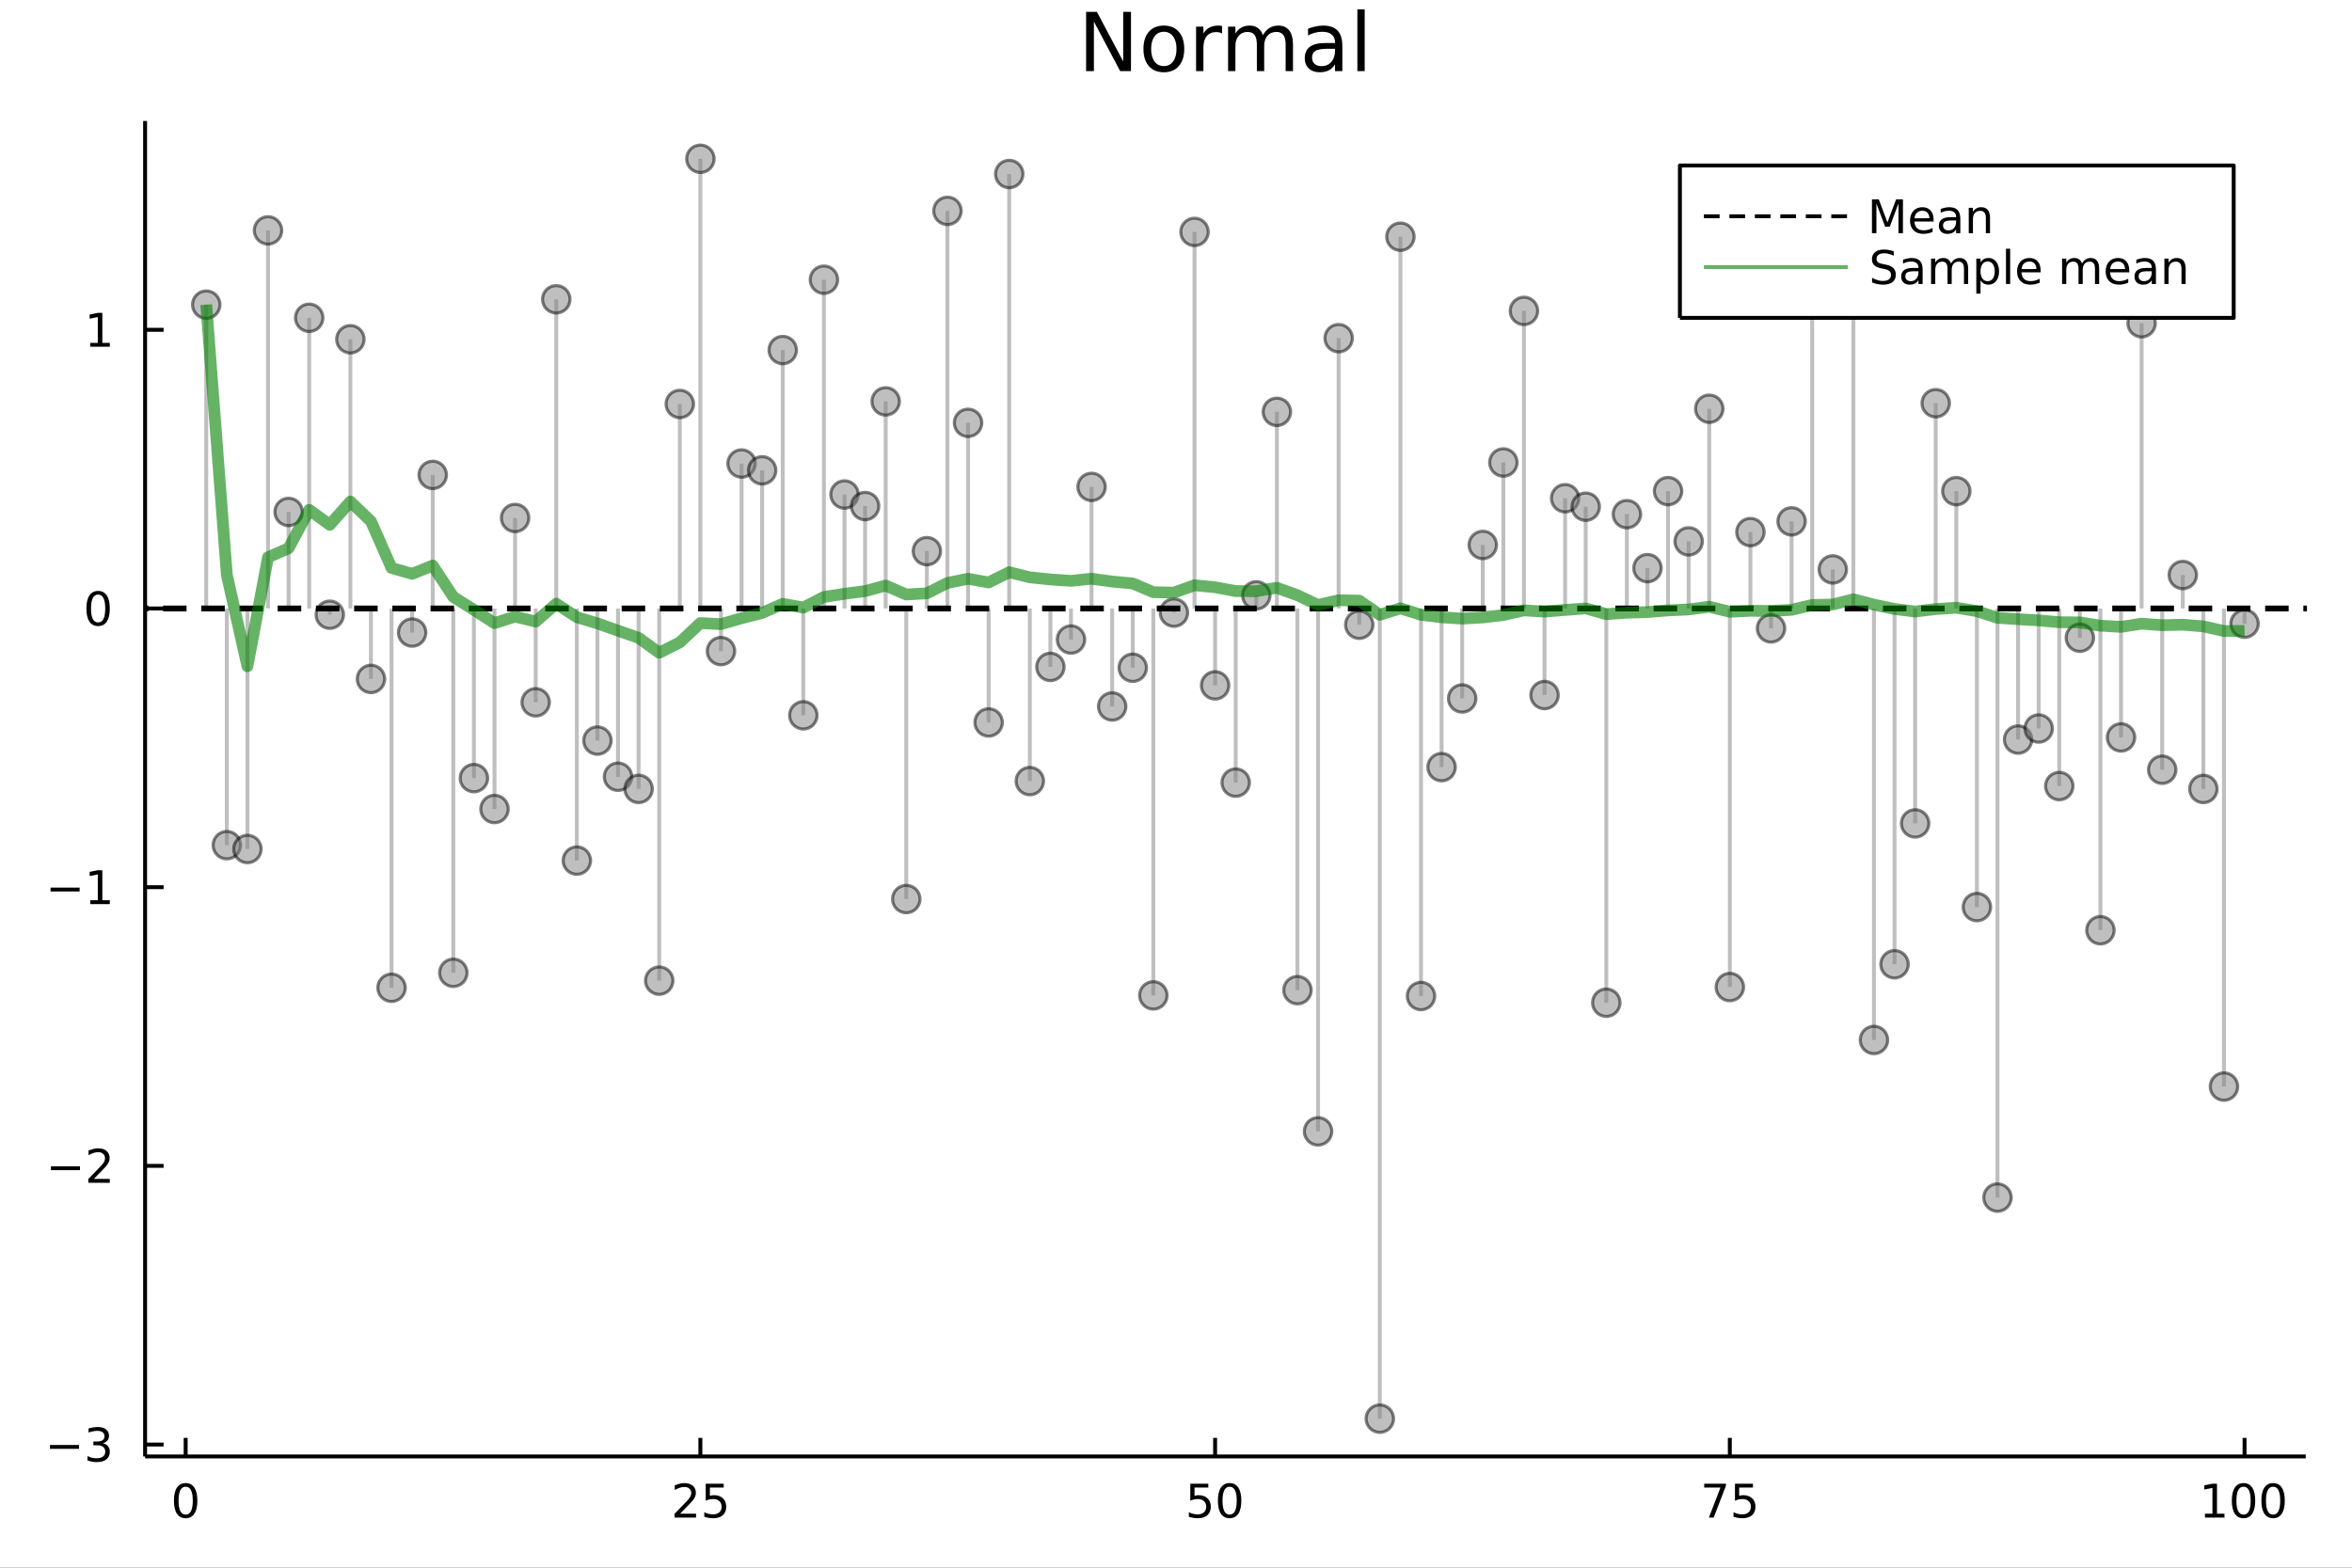 <?xml version="1.0" encoding="utf-8"?>
<svg xmlns="http://www.w3.org/2000/svg" xmlns:xlink="http://www.w3.org/1999/xlink" width="600" height="400" viewBox="0 0 2400 1600">
<rect x="0" y="0" width="2400" height="1600" fill="#333333" stroke="none"/>
<defs>
  <clipPath id="clip780">
    <rect x="0" y="0" width="2400" height="1600"/>
  </clipPath>
</defs>
<path clip-path="url(#clip780)" d="
M0 1600 L2400 1600 L2400 0 L0 0  Z
  " fill="#ffffff" fill-rule="evenodd" fill-opacity="1"/>
<defs>
  <clipPath id="clip781">
    <rect x="480" y="0" width="1681" height="1600"/>
  </clipPath>
</defs>
<path clip-path="url(#clip780)" d="
M148.057 1486.45 L2352.76 1486.45 L2352.76 123.472 L148.057 123.472  Z
  " fill="#ffffff" fill-rule="evenodd" fill-opacity="1"/>
<defs>
  <clipPath id="clip782">
    <rect x="148" y="123" width="2206" height="1364"/>
  </clipPath>
</defs>
<polyline clip-path="url(#clip780)" style="stroke:#000000; stroke-linecap:butt; stroke-linejoin:round; stroke-width:4; stroke-opacity:1; fill:none" points="
  148.057,1486.45 2352.76,1486.45 
  "/>
<polyline clip-path="url(#clip780)" style="stroke:#000000; stroke-linecap:butt; stroke-linejoin:round; stroke-width:4; stroke-opacity:1; fill:none" points="
  189.445,1486.45 189.445,1467.55 
  "/>
<polyline clip-path="url(#clip780)" style="stroke:#000000; stroke-linecap:butt; stroke-linejoin:round; stroke-width:4; stroke-opacity:1; fill:none" points="
  714.673,1486.45 714.673,1467.55 
  "/>
<polyline clip-path="url(#clip780)" style="stroke:#000000; stroke-linecap:butt; stroke-linejoin:round; stroke-width:4; stroke-opacity:1; fill:none" points="
  1239.9,1486.45 1239.9,1467.55 
  "/>
<polyline clip-path="url(#clip780)" style="stroke:#000000; stroke-linecap:butt; stroke-linejoin:round; stroke-width:4; stroke-opacity:1; fill:none" points="
  1765.13,1486.45 1765.13,1467.55 
  "/>
<polyline clip-path="url(#clip780)" style="stroke:#000000; stroke-linecap:butt; stroke-linejoin:round; stroke-width:4; stroke-opacity:1; fill:none" points="
  2290.36,1486.45 2290.36,1467.55 
  "/>
<path clip-path="url(#clip780)" d="M189.445 1517.37 Q185.834 1517.37 184.005 1520.93 Q182.199 1524.47 182.199 1531.6 Q182.199 1538.71 184.005 1542.27 Q185.834 1545.82 189.445 1545.82 Q193.079 1545.82 194.884 1542.27 Q196.713 1538.71 196.713 1531.6 Q196.713 1524.47 194.884 1520.93 Q193.079 1517.37 189.445 1517.37 M189.445 1513.66 Q195.255 1513.66 198.31 1518.27 Q201.389 1522.85 201.389 1531.6 Q201.389 1540.33 198.31 1544.94 Q195.255 1549.52 189.445 1549.52 Q183.634 1549.52 180.556 1544.94 Q177.5 1540.33 177.5 1531.6 Q177.5 1522.85 180.556 1518.27 Q183.634 1513.66 189.445 1513.66 Z" fill="#000000" fill-rule="evenodd" fill-opacity="1" /><path clip-path="url(#clip780)" d="M693.944 1544.91 L710.263 1544.91 L710.263 1548.85 L688.319 1548.85 L688.319 1544.91 Q690.981 1542.16 695.564 1537.53 Q700.171 1532.88 701.351 1531.53 Q703.597 1529.01 704.476 1527.27 Q705.379 1525.51 705.379 1523.82 Q705.379 1521.07 703.435 1519.33 Q701.514 1517.6 698.412 1517.6 Q696.213 1517.6 693.759 1518.36 Q691.328 1519.13 688.551 1520.68 L688.551 1515.95 Q691.375 1514.82 693.828 1514.24 Q696.282 1513.66 698.319 1513.66 Q703.689 1513.66 706.884 1516.35 Q710.078 1519.03 710.078 1523.52 Q710.078 1525.65 709.268 1527.57 Q708.481 1529.47 706.375 1532.07 Q705.796 1532.74 702.694 1535.95 Q699.592 1539.15 693.944 1544.91 Z" fill="#000000" fill-rule="evenodd" fill-opacity="1" /><path clip-path="url(#clip780)" d="M720.125 1514.29 L738.481 1514.29 L738.481 1518.22 L724.407 1518.22 L724.407 1526.7 Q725.425 1526.35 726.444 1526.19 Q727.462 1526 728.481 1526 Q734.268 1526 737.648 1529.17 Q741.027 1532.34 741.027 1537.76 Q741.027 1543.34 737.555 1546.44 Q734.083 1549.52 727.763 1549.52 Q725.587 1549.52 723.319 1549.15 Q721.074 1548.78 718.666 1548.04 L718.666 1543.34 Q720.75 1544.47 722.972 1545.03 Q725.194 1545.58 727.671 1545.58 Q731.675 1545.58 734.013 1543.48 Q736.351 1541.37 736.351 1537.76 Q736.351 1534.15 734.013 1532.04 Q731.675 1529.94 727.671 1529.94 Q725.796 1529.94 723.921 1530.35 Q722.069 1530.77 720.125 1531.65 L720.125 1514.29 Z" fill="#000000" fill-rule="evenodd" fill-opacity="1" /><path clip-path="url(#clip780)" d="M1214.6 1514.29 L1232.96 1514.29 L1232.96 1518.22 L1218.88 1518.22 L1218.88 1526.7 Q1219.9 1526.35 1220.92 1526.19 Q1221.94 1526 1222.96 1526 Q1228.74 1526 1232.12 1529.17 Q1235.5 1532.34 1235.5 1537.76 Q1235.5 1543.34 1232.03 1546.44 Q1228.56 1549.52 1222.24 1549.52 Q1220.06 1549.52 1217.8 1549.15 Q1215.55 1548.78 1213.14 1548.04 L1213.14 1543.34 Q1215.23 1544.47 1217.45 1545.03 Q1219.67 1545.58 1222.15 1545.58 Q1226.15 1545.58 1228.49 1543.48 Q1230.83 1541.37 1230.83 1537.76 Q1230.83 1534.15 1228.49 1532.04 Q1226.15 1529.94 1222.15 1529.94 Q1220.27 1529.94 1218.4 1530.35 Q1216.55 1530.77 1214.6 1531.65 L1214.6 1514.29 Z" fill="#000000" fill-rule="evenodd" fill-opacity="1" /><path clip-path="url(#clip780)" d="M1254.72 1517.37 Q1251.11 1517.37 1249.28 1520.93 Q1247.47 1524.47 1247.47 1531.6 Q1247.47 1538.71 1249.28 1542.27 Q1251.11 1545.82 1254.72 1545.82 Q1258.35 1545.82 1260.16 1542.27 Q1261.98 1538.71 1261.98 1531.6 Q1261.98 1524.47 1260.16 1520.93 Q1258.35 1517.37 1254.72 1517.37 M1254.72 1513.66 Q1260.53 1513.66 1263.58 1518.27 Q1266.66 1522.85 1266.66 1531.6 Q1266.66 1540.33 1263.58 1544.94 Q1260.53 1549.52 1254.72 1549.52 Q1248.91 1549.52 1245.83 1544.94 Q1242.77 1540.33 1242.77 1531.6 Q1242.77 1522.85 1245.83 1518.27 Q1248.91 1513.66 1254.72 1513.66 Z" fill="#000000" fill-rule="evenodd" fill-opacity="1" /><path clip-path="url(#clip780)" d="M1738.98 1514.29 L1761.21 1514.29 L1761.21 1516.28 L1748.66 1548.85 L1743.78 1548.85 L1755.58 1518.22 L1738.98 1518.22 L1738.98 1514.29 Z" fill="#000000" fill-rule="evenodd" fill-opacity="1" /><path clip-path="url(#clip780)" d="M1770.37 1514.29 L1788.73 1514.29 L1788.73 1518.22 L1774.66 1518.22 L1774.66 1526.7 Q1775.67 1526.35 1776.69 1526.19 Q1777.71 1526 1778.73 1526 Q1784.52 1526 1787.9 1529.17 Q1791.28 1532.34 1791.28 1537.76 Q1791.28 1543.34 1787.8 1546.44 Q1784.33 1549.52 1778.01 1549.52 Q1775.84 1549.52 1773.57 1549.15 Q1771.32 1548.78 1768.91 1548.04 L1768.91 1543.34 Q1771 1544.47 1773.22 1545.03 Q1775.44 1545.58 1777.92 1545.58 Q1781.92 1545.58 1784.26 1543.48 Q1786.6 1541.37 1786.6 1537.76 Q1786.6 1534.15 1784.26 1532.04 Q1781.92 1529.94 1777.92 1529.94 Q1776.04 1529.94 1774.17 1530.35 Q1772.32 1530.77 1770.37 1531.65 L1770.37 1514.29 Z" fill="#000000" fill-rule="evenodd" fill-opacity="1" /><path clip-path="url(#clip780)" d="M2249.97 1544.91 L2257.6 1544.91 L2257.6 1518.55 L2249.29 1520.21 L2249.29 1515.95 L2257.56 1514.29 L2262.23 1514.29 L2262.23 1544.91 L2269.87 1544.91 L2269.87 1548.85 L2249.97 1548.85 L2249.97 1544.91 Z" fill="#000000" fill-rule="evenodd" fill-opacity="1" /><path clip-path="url(#clip780)" d="M2289.32 1517.37 Q2285.71 1517.37 2283.88 1520.93 Q2282.07 1524.47 2282.07 1531.6 Q2282.07 1538.71 2283.88 1542.27 Q2285.71 1545.82 2289.32 1545.82 Q2292.95 1545.82 2294.76 1542.27 Q2296.59 1538.71 2296.59 1531.6 Q2296.59 1524.47 2294.76 1520.93 Q2292.95 1517.37 2289.32 1517.37 M2289.32 1513.66 Q2295.13 1513.66 2298.18 1518.27 Q2301.26 1522.85 2301.26 1531.6 Q2301.26 1540.33 2298.18 1544.94 Q2295.13 1549.52 2289.32 1549.52 Q2283.51 1549.52 2280.43 1544.94 Q2277.37 1540.33 2277.37 1531.6 Q2277.37 1522.85 2280.43 1518.27 Q2283.51 1513.66 2289.32 1513.66 Z" fill="#000000" fill-rule="evenodd" fill-opacity="1" /><path clip-path="url(#clip780)" d="M2319.48 1517.37 Q2315.87 1517.37 2314.04 1520.93 Q2312.23 1524.47 2312.23 1531.6 Q2312.23 1538.71 2314.04 1542.27 Q2315.87 1545.82 2319.48 1545.82 Q2323.11 1545.82 2324.92 1542.27 Q2326.75 1538.71 2326.75 1531.6 Q2326.75 1524.47 2324.92 1520.93 Q2323.11 1517.37 2319.48 1517.37 M2319.48 1513.66 Q2325.29 1513.66 2328.34 1518.27 Q2331.42 1522.85 2331.42 1531.6 Q2331.42 1540.33 2328.34 1544.94 Q2325.29 1549.52 2319.48 1549.52 Q2313.67 1549.52 2310.59 1544.94 Q2307.53 1540.33 2307.53 1531.6 Q2307.53 1522.85 2310.59 1518.27 Q2313.67 1513.66 2319.48 1513.66 Z" fill="#000000" fill-rule="evenodd" fill-opacity="1" /><polyline clip-path="url(#clip780)" style="stroke:#000000; stroke-linecap:butt; stroke-linejoin:round; stroke-width:4; stroke-opacity:1; fill:none" points="
  148.057,1486.45 148.057,123.472 
  "/>
<polyline clip-path="url(#clip780)" style="stroke:#000000; stroke-linecap:butt; stroke-linejoin:round; stroke-width:4; stroke-opacity:1; fill:none" points="
  148.057,1474.31 166.954,1474.31 
  "/>
<polyline clip-path="url(#clip780)" style="stroke:#000000; stroke-linecap:butt; stroke-linejoin:round; stroke-width:4; stroke-opacity:1; fill:none" points="
  148.057,1189.88 166.954,1189.88 
  "/>
<polyline clip-path="url(#clip780)" style="stroke:#000000; stroke-linecap:butt; stroke-linejoin:round; stroke-width:4; stroke-opacity:1; fill:none" points="
  148.057,905.457 166.954,905.457 
  "/>
<polyline clip-path="url(#clip780)" style="stroke:#000000; stroke-linecap:butt; stroke-linejoin:round; stroke-width:4; stroke-opacity:1; fill:none" points="
  148.057,621.029 166.954,621.029 
  "/>
<polyline clip-path="url(#clip780)" style="stroke:#000000; stroke-linecap:butt; stroke-linejoin:round; stroke-width:4; stroke-opacity:1; fill:none" points="
  148.057,336.602 166.954,336.602 
  "/>
<path clip-path="url(#clip780)" d="M50.992 1474.76 L80.668 1474.76 L80.668 1478.7 L50.992 1478.7 L50.992 1474.76 Z" fill="#000000" fill-rule="evenodd" fill-opacity="1" /><path clip-path="url(#clip780)" d="M104.927 1472.96 Q108.283 1473.67 110.158 1475.94 Q112.057 1478.21 112.057 1481.54 Q112.057 1486.66 108.538 1489.46 Q105.02 1492.26 98.538 1492.26 Q96.362 1492.26 94.047 1491.82 Q91.756 1491.41 89.302 1490.55 L89.302 1486.04 Q91.246 1487.17 93.561 1487.75 Q95.876 1488.33 98.399 1488.33 Q102.797 1488.33 105.089 1486.59 Q107.404 1484.85 107.404 1481.54 Q107.404 1478.49 105.251 1476.78 Q103.121 1475.04 99.302 1475.04 L95.274 1475.04 L95.274 1471.2 L99.487 1471.2 Q102.936 1471.2 104.765 1469.83 Q106.594 1468.44 106.594 1465.85 Q106.594 1463.19 104.696 1461.78 Q102.821 1460.34 99.302 1460.34 Q97.381 1460.34 95.182 1460.76 Q92.983 1461.17 90.344 1462.05 L90.344 1457.89 Q93.006 1457.15 95.321 1456.78 Q97.659 1456.41 99.719 1456.41 Q105.043 1456.41 108.145 1458.84 Q111.246 1461.24 111.246 1465.36 Q111.246 1468.23 109.603 1470.23 Q107.959 1472.19 104.927 1472.96 Z" fill="#000000" fill-rule="evenodd" fill-opacity="1" /><path clip-path="url(#clip780)" d="M51.941 1190.34 L81.617 1190.34 L81.617 1194.27 L51.941 1194.27 L51.941 1190.34 Z" fill="#000000" fill-rule="evenodd" fill-opacity="1" /><path clip-path="url(#clip780)" d="M95.737 1203.23 L112.057 1203.23 L112.057 1207.16 L90.112 1207.16 L90.112 1203.23 Q92.774 1200.47 97.358 1195.84 Q101.964 1191.19 103.145 1189.85 Q105.39 1187.33 106.27 1185.59 Q107.172 1183.83 107.172 1182.14 Q107.172 1179.39 105.228 1177.65 Q103.307 1175.91 100.205 1175.91 Q98.006 1175.91 95.552 1176.68 Q93.121 1177.44 90.344 1178.99 L90.344 1174.27 Q93.168 1173.14 95.621 1172.56 Q98.075 1171.98 100.112 1171.98 Q105.483 1171.98 108.677 1174.66 Q111.871 1177.35 111.871 1181.84 Q111.871 1183.97 111.061 1185.89 Q110.274 1187.79 108.168 1190.38 Q107.589 1191.05 104.487 1194.27 Q101.385 1197.46 95.737 1203.23 Z" fill="#000000" fill-rule="evenodd" fill-opacity="1" /><path clip-path="url(#clip780)" d="M51.571 905.908 L81.247 905.908 L81.247 909.843 L51.571 909.843 L51.571 905.908 Z" fill="#000000" fill-rule="evenodd" fill-opacity="1" /><path clip-path="url(#clip780)" d="M92.149 918.801 L99.788 918.801 L99.788 892.436 L91.478 894.102 L91.478 889.843 L99.742 888.177 L104.418 888.177 L104.418 918.801 L112.057 918.801 L112.057 922.737 L92.149 922.737 L92.149 918.801 Z" fill="#000000" fill-rule="evenodd" fill-opacity="1" /><path clip-path="url(#clip780)" d="M100.112 606.828 Q96.501 606.828 94.672 610.393 Q92.867 613.935 92.867 621.064 Q92.867 628.171 94.672 631.735 Q96.501 635.277 100.112 635.277 Q103.746 635.277 105.552 631.735 Q107.381 628.171 107.381 621.064 Q107.381 613.935 105.552 610.393 Q103.746 606.828 100.112 606.828 M100.112 603.124 Q105.922 603.124 108.978 607.731 Q112.057 612.314 112.057 621.064 Q112.057 629.791 108.978 634.397 Q105.922 638.981 100.112 638.981 Q94.302 638.981 91.223 634.397 Q88.168 629.791 88.168 621.064 Q88.168 612.314 91.223 607.731 Q94.302 603.124 100.112 603.124 Z" fill="#000000" fill-rule="evenodd" fill-opacity="1" /><path clip-path="url(#clip780)" d="M92.149 349.947 L99.788 349.947 L99.788 323.581 L91.478 325.248 L91.478 320.989 L99.742 319.322 L104.418 319.322 L104.418 349.947 L112.057 349.947 L112.057 353.882 L92.149 353.882 L92.149 349.947 Z" fill="#000000" fill-rule="evenodd" fill-opacity="1" /><path clip-path="url(#clip780)" d="M1108.28 12.096 L1119.3 12.096 L1146.12 62.692 L1146.12 12.096 L1154.06 12.096 L1154.06 72.576 L1143.04 72.576 L1116.22 21.98 L1116.22 72.576 L1108.28 72.576 L1108.28 12.096 Z" fill="#000000" fill-rule="evenodd" fill-opacity="1" /><path clip-path="url(#clip780)" d="M1187.6 32.431 Q1181.6 32.431 1178.12 37.131 Q1174.63 41.789 1174.63 49.931 Q1174.63 58.074 1178.08 62.773 Q1181.56 67.431 1187.6 67.431 Q1193.55 67.431 1197.04 62.732 Q1200.52 58.033 1200.52 49.931 Q1200.52 41.87 1197.04 37.171 Q1193.55 32.431 1187.6 32.431 M1187.6 26.112 Q1197.32 26.112 1202.87 32.431 Q1208.42 38.751 1208.42 49.931 Q1208.42 61.071 1202.87 67.431 Q1197.32 73.751 1187.6 73.751 Q1177.83 73.751 1172.28 67.431 Q1166.78 61.071 1166.78 49.931 Q1166.78 38.751 1172.28 32.431 Q1177.83 26.112 1187.6 26.112 Z" fill="#000000" fill-rule="evenodd" fill-opacity="1" /><path clip-path="url(#clip780)" d="M1247.06 34.173 Q1245.81 33.444 1244.31 33.12 Q1242.85 32.756 1241.07 32.756 Q1234.75 32.756 1231.35 36.888 Q1227.98 40.979 1227.98 48.676 L1227.98 72.576 L1220.49 72.576 L1220.49 27.206 L1227.98 27.206 L1227.98 34.254 Q1230.33 30.122 1234.1 28.138 Q1237.87 26.112 1243.26 26.112 Q1244.03 26.112 1244.96 26.234 Q1245.89 26.315 1247.02 26.517 L1247.06 34.173 Z" fill="#000000" fill-rule="evenodd" fill-opacity="1" /><path clip-path="url(#clip780)" d="M1288.75 35.915 Q1291.54 30.892 1295.43 28.502 Q1299.32 26.112 1304.59 26.112 Q1311.68 26.112 1315.52 31.095 Q1319.37 36.037 1319.37 45.192 L1319.37 72.576 L1311.88 72.576 L1311.88 45.435 Q1311.88 38.913 1309.57 35.753 Q1307.26 32.594 1302.52 32.594 Q1296.73 32.594 1293.37 36.442 Q1290 40.29 1290 46.934 L1290 72.576 L1282.51 72.576 L1282.51 45.435 Q1282.51 38.873 1280.2 35.753 Q1277.89 32.594 1273.07 32.594 Q1267.36 32.594 1264 36.482 Q1260.63 40.331 1260.63 46.934 L1260.63 72.576 L1253.14 72.576 L1253.14 27.206 L1260.63 27.206 L1260.63 34.254 Q1263.19 30.082 1266.75 28.097 Q1270.32 26.112 1275.22 26.112 Q1280.16 26.112 1283.6 28.624 Q1287.09 31.135 1288.75 35.915 Z" fill="#000000" fill-rule="evenodd" fill-opacity="1" /><path clip-path="url(#clip780)" d="M1354.86 49.769 Q1345.83 49.769 1342.34 51.835 Q1338.86 53.901 1338.86 58.884 Q1338.86 62.854 1341.45 65.203 Q1344.08 67.512 1348.58 67.512 Q1354.78 67.512 1358.5 63.137 Q1362.27 58.722 1362.27 51.43 L1362.27 49.769 L1354.86 49.769 M1369.73 46.691 L1369.73 72.576 L1362.27 72.576 L1362.27 65.689 Q1359.72 69.821 1355.91 71.806 Q1352.1 73.751 1346.59 73.751 Q1339.63 73.751 1335.5 69.862 Q1331.4 65.933 1331.4 59.37 Q1331.4 51.714 1336.51 47.825 Q1341.65 43.936 1351.82 43.936 L1362.27 43.936 L1362.27 43.207 Q1362.27 38.062 1358.87 35.267 Q1355.51 32.431 1349.39 32.431 Q1345.5 32.431 1341.81 33.363 Q1338.13 34.295 1334.73 36.158 L1334.73 29.272 Q1338.82 27.692 1342.67 26.922 Q1346.51 26.112 1350.16 26.112 Q1360 26.112 1364.86 31.216 Q1369.73 36.32 1369.73 46.691 Z" fill="#000000" fill-rule="evenodd" fill-opacity="1" /><path clip-path="url(#clip780)" d="M1385.08 9.544 L1392.53 9.544 L1392.53 72.576 L1385.08 72.576 L1385.08 9.544 Z" fill="#000000" fill-rule="evenodd" fill-opacity="1" /><polyline clip-path="url(#clip782)" style="stroke:#808080; stroke-linecap:butt; stroke-linejoin:round; stroke-width:4; stroke-opacity:0.5; fill:none" points="
  210.454,621.029 210.454,310.926 
  "/>
<polyline clip-path="url(#clip782)" style="stroke:#808080; stroke-linecap:butt; stroke-linejoin:round; stroke-width:4; stroke-opacity:0.5; fill:none" points="
  231.463,621.029 231.463,862.576 
  "/>
<polyline clip-path="url(#clip782)" style="stroke:#808080; stroke-linecap:butt; stroke-linejoin:round; stroke-width:4; stroke-opacity:0.5; fill:none" points="
  252.472,621.029 252.472,866.498 
  "/>
<polyline clip-path="url(#clip782)" style="stroke:#808080; stroke-linecap:butt; stroke-linejoin:round; stroke-width:4; stroke-opacity:0.5; fill:none" points="
  273.481,621.029 273.481,235.141 
  "/>
<polyline clip-path="url(#clip782)" style="stroke:#808080; stroke-linecap:butt; stroke-linejoin:round; stroke-width:4; stroke-opacity:0.5; fill:none" points="
  294.49,621.029 294.49,522.497 
  "/>
<polyline clip-path="url(#clip782)" style="stroke:#808080; stroke-linecap:butt; stroke-linejoin:round; stroke-width:4; stroke-opacity:0.5; fill:none" points="
  315.499,621.029 315.499,324.332 
  "/>
<polyline clip-path="url(#clip782)" style="stroke:#808080; stroke-linecap:butt; stroke-linejoin:round; stroke-width:4; stroke-opacity:0.5; fill:none" points="
  336.509,621.029 336.509,627.374 
  "/>
<polyline clip-path="url(#clip782)" style="stroke:#808080; stroke-linecap:butt; stroke-linejoin:round; stroke-width:4; stroke-opacity:0.5; fill:none" points="
  357.518,621.029 357.518,346.251 
  "/>
<polyline clip-path="url(#clip782)" style="stroke:#808080; stroke-linecap:butt; stroke-linejoin:round; stroke-width:4; stroke-opacity:0.5; fill:none" points="
  378.527,621.029 378.527,692.922 
  "/>
<polyline clip-path="url(#clip782)" style="stroke:#808080; stroke-linecap:butt; stroke-linejoin:round; stroke-width:4; stroke-opacity:0.5; fill:none" points="
  399.536,621.029 399.536,1008.11 
  "/>
<polyline clip-path="url(#clip782)" style="stroke:#808080; stroke-linecap:butt; stroke-linejoin:round; stroke-width:4; stroke-opacity:0.5; fill:none" points="
  420.545,621.029 420.545,645.593 
  "/>
<polyline clip-path="url(#clip782)" style="stroke:#808080; stroke-linecap:butt; stroke-linejoin:round; stroke-width:4; stroke-opacity:0.5; fill:none" points="
  441.554,621.029 441.554,484.684 
  "/>
<polyline clip-path="url(#clip782)" style="stroke:#808080; stroke-linecap:butt; stroke-linejoin:round; stroke-width:4; stroke-opacity:0.5; fill:none" points="
  462.563,621.029 462.563,992.829 
  "/>
<polyline clip-path="url(#clip782)" style="stroke:#808080; stroke-linecap:butt; stroke-linejoin:round; stroke-width:4; stroke-opacity:0.5; fill:none" points="
  483.573,621.029 483.573,794.148 
  "/>
<polyline clip-path="url(#clip782)" style="stroke:#808080; stroke-linecap:butt; stroke-linejoin:round; stroke-width:4; stroke-opacity:0.5; fill:none" points="
  504.582,621.029 504.582,825.695 
  "/>
<polyline clip-path="url(#clip782)" style="stroke:#808080; stroke-linecap:butt; stroke-linejoin:round; stroke-width:4; stroke-opacity:0.5; fill:none" points="
  525.591,621.029 525.591,528.643 
  "/>
<polyline clip-path="url(#clip782)" style="stroke:#808080; stroke-linecap:butt; stroke-linejoin:round; stroke-width:4; stroke-opacity:0.5; fill:none" points="
  546.6,621.029 546.6,716.784 
  "/>
<polyline clip-path="url(#clip782)" style="stroke:#808080; stroke-linecap:butt; stroke-linejoin:round; stroke-width:4; stroke-opacity:0.5; fill:none" points="
  567.609,621.029 567.609,305.469 
  "/>
<polyline clip-path="url(#clip782)" style="stroke:#808080; stroke-linecap:butt; stroke-linejoin:round; stroke-width:4; stroke-opacity:0.5; fill:none" points="
  588.618,621.029 588.618,878.316 
  "/>
<polyline clip-path="url(#clip782)" style="stroke:#808080; stroke-linecap:butt; stroke-linejoin:round; stroke-width:4; stroke-opacity:0.5; fill:none" points="
  609.627,621.029 609.627,755.847 
  "/>
<polyline clip-path="url(#clip782)" style="stroke:#808080; stroke-linecap:butt; stroke-linejoin:round; stroke-width:4; stroke-opacity:0.5; fill:none" points="
  630.637,621.029 630.637,792.74 
  "/>
<polyline clip-path="url(#clip782)" style="stroke:#808080; stroke-linecap:butt; stroke-linejoin:round; stroke-width:4; stroke-opacity:0.5; fill:none" points="
  651.646,621.029 651.646,805.148 
  "/>
<polyline clip-path="url(#clip782)" style="stroke:#808080; stroke-linecap:butt; stroke-linejoin:round; stroke-width:4; stroke-opacity:0.5; fill:none" points="
  672.655,621.029 672.655,1000.85 
  "/>
<polyline clip-path="url(#clip782)" style="stroke:#808080; stroke-linecap:butt; stroke-linejoin:round; stroke-width:4; stroke-opacity:0.5; fill:none" points="
  693.664,621.029 693.664,412.276 
  "/>
<polyline clip-path="url(#clip782)" style="stroke:#808080; stroke-linecap:butt; stroke-linejoin:round; stroke-width:4; stroke-opacity:0.5; fill:none" points="
  714.673,621.029 714.673,162.047 
  "/>
<polyline clip-path="url(#clip782)" style="stroke:#808080; stroke-linecap:butt; stroke-linejoin:round; stroke-width:4; stroke-opacity:0.5; fill:none" points="
  735.682,621.029 735.682,664.526 
  "/>
<polyline clip-path="url(#clip782)" style="stroke:#808080; stroke-linecap:butt; stroke-linejoin:round; stroke-width:4; stroke-opacity:0.5; fill:none" points="
  756.691,621.029 756.691,473.06 
  "/>
<polyline clip-path="url(#clip782)" style="stroke:#808080; stroke-linecap:butt; stroke-linejoin:round; stroke-width:4; stroke-opacity:0.5; fill:none" points="
  777.701,621.029 777.701,480.027 
  "/>
<polyline clip-path="url(#clip782)" style="stroke:#808080; stroke-linecap:butt; stroke-linejoin:round; stroke-width:4; stroke-opacity:0.5; fill:none" points="
  798.71,621.029 798.71,357.267 
  "/>
<polyline clip-path="url(#clip782)" style="stroke:#808080; stroke-linecap:butt; stroke-linejoin:round; stroke-width:4; stroke-opacity:0.5; fill:none" points="
  819.719,621.029 819.719,730.06 
  "/>
<polyline clip-path="url(#clip782)" style="stroke:#808080; stroke-linecap:butt; stroke-linejoin:round; stroke-width:4; stroke-opacity:0.5; fill:none" points="
  840.728,621.029 840.728,285.478 
  "/>
<polyline clip-path="url(#clip782)" style="stroke:#808080; stroke-linecap:butt; stroke-linejoin:round; stroke-width:4; stroke-opacity:0.5; fill:none" points="
  861.737,621.029 861.737,504.699 
  "/>
<polyline clip-path="url(#clip782)" style="stroke:#808080; stroke-linecap:butt; stroke-linejoin:round; stroke-width:4; stroke-opacity:0.5; fill:none" points="
  882.746,621.029 882.746,516.488 
  "/>
<polyline clip-path="url(#clip782)" style="stroke:#808080; stroke-linecap:butt; stroke-linejoin:round; stroke-width:4; stroke-opacity:0.5; fill:none" points="
  903.755,621.029 903.755,409.644 
  "/>
<polyline clip-path="url(#clip782)" style="stroke:#808080; stroke-linecap:butt; stroke-linejoin:round; stroke-width:4; stroke-opacity:0.5; fill:none" points="
  924.765,621.029 924.765,917.582 
  "/>
<polyline clip-path="url(#clip782)" style="stroke:#808080; stroke-linecap:butt; stroke-linejoin:round; stroke-width:4; stroke-opacity:0.5; fill:none" points="
  945.774,621.029 945.774,562.52 
  "/>
<polyline clip-path="url(#clip782)" style="stroke:#808080; stroke-linecap:butt; stroke-linejoin:round; stroke-width:4; stroke-opacity:0.5; fill:none" points="
  966.783,621.029 966.783,215.213 
  "/>
<polyline clip-path="url(#clip782)" style="stroke:#808080; stroke-linecap:butt; stroke-linejoin:round; stroke-width:4; stroke-opacity:0.5; fill:none" points="
  987.792,621.029 987.792,431.547 
  "/>
<polyline clip-path="url(#clip782)" style="stroke:#808080; stroke-linecap:butt; stroke-linejoin:round; stroke-width:4; stroke-opacity:0.5; fill:none" points="
  1008.8,621.029 1008.8,737.319 
  "/>
<polyline clip-path="url(#clip782)" style="stroke:#808080; stroke-linecap:butt; stroke-linejoin:round; stroke-width:4; stroke-opacity:0.5; fill:none" points="
  1029.81,621.029 1029.81,177.593 
  "/>
<polyline clip-path="url(#clip782)" style="stroke:#808080; stroke-linecap:butt; stroke-linejoin:round; stroke-width:4; stroke-opacity:0.5; fill:none" points="
  1050.82,621.029 1050.82,797.195 
  "/>
<polyline clip-path="url(#clip782)" style="stroke:#808080; stroke-linecap:butt; stroke-linejoin:round; stroke-width:4; stroke-opacity:0.5; fill:none" points="
  1071.83,621.029 1071.83,680.641 
  "/>
<polyline clip-path="url(#clip782)" style="stroke:#808080; stroke-linecap:butt; stroke-linejoin:round; stroke-width:4; stroke-opacity:0.5; fill:none" points="
  1092.84,621.029 1092.84,652.701 
  "/>
<polyline clip-path="url(#clip782)" style="stroke:#808080; stroke-linecap:butt; stroke-linejoin:round; stroke-width:4; stroke-opacity:0.5; fill:none" points="
  1113.85,621.029 1113.85,496.931 
  "/>
<polyline clip-path="url(#clip782)" style="stroke:#808080; stroke-linecap:butt; stroke-linejoin:round; stroke-width:4; stroke-opacity:0.5; fill:none" points="
  1134.86,621.029 1134.86,721.02 
  "/>
<polyline clip-path="url(#clip782)" style="stroke:#808080; stroke-linecap:butt; stroke-linejoin:round; stroke-width:4; stroke-opacity:0.5; fill:none" points="
  1155.87,621.029 1155.87,681.495 
  "/>
<polyline clip-path="url(#clip782)" style="stroke:#808080; stroke-linecap:butt; stroke-linejoin:round; stroke-width:4; stroke-opacity:0.5; fill:none" points="
  1176.87,621.029 1176.87,1015.91 
  "/>
<polyline clip-path="url(#clip782)" style="stroke:#808080; stroke-linecap:butt; stroke-linejoin:round; stroke-width:4; stroke-opacity:0.5; fill:none" points="
  1197.88,621.029 1197.88,625.253 
  "/>
<polyline clip-path="url(#clip782)" style="stroke:#808080; stroke-linecap:butt; stroke-linejoin:round; stroke-width:4; stroke-opacity:0.5; fill:none" points="
  1218.89,621.029 1218.89,236.682 
  "/>
<polyline clip-path="url(#clip782)" style="stroke:#808080; stroke-linecap:butt; stroke-linejoin:round; stroke-width:4; stroke-opacity:0.5; fill:none" points="
  1239.9,621.029 1239.9,699.505 
  "/>
<polyline clip-path="url(#clip782)" style="stroke:#808080; stroke-linecap:butt; stroke-linejoin:round; stroke-width:4; stroke-opacity:0.5; fill:none" points="
  1260.91,621.029 1260.91,798.734 
  "/>
<polyline clip-path="url(#clip782)" style="stroke:#808080; stroke-linecap:butt; stroke-linejoin:round; stroke-width:4; stroke-opacity:0.5; fill:none" points="
  1281.92,621.029 1281.92,607.602 
  "/>
<polyline clip-path="url(#clip782)" style="stroke:#808080; stroke-linecap:butt; stroke-linejoin:round; stroke-width:4; stroke-opacity:0.5; fill:none" points="
  1302.93,621.029 1302.93,420.315 
  "/>
<polyline clip-path="url(#clip782)" style="stroke:#808080; stroke-linecap:butt; stroke-linejoin:round; stroke-width:4; stroke-opacity:0.5; fill:none" points="
  1323.94,621.029 1323.94,1010.55 
  "/>
<polyline clip-path="url(#clip782)" style="stroke:#808080; stroke-linecap:butt; stroke-linejoin:round; stroke-width:4; stroke-opacity:0.5; fill:none" points="
  1344.95,621.029 1344.95,1154.67 
  "/>
<polyline clip-path="url(#clip782)" style="stroke:#808080; stroke-linecap:butt; stroke-linejoin:round; stroke-width:4; stroke-opacity:0.5; fill:none" points="
  1365.96,621.029 1365.96,345.139 
  "/>
<polyline clip-path="url(#clip782)" style="stroke:#808080; stroke-linecap:butt; stroke-linejoin:round; stroke-width:4; stroke-opacity:0.5; fill:none" points="
  1386.97,621.029 1386.97,637.605 
  "/>
<polyline clip-path="url(#clip782)" style="stroke:#808080; stroke-linecap:butt; stroke-linejoin:round; stroke-width:4; stroke-opacity:0.5; fill:none" points="
  1407.97,621.029 1407.97,1447.87 
  "/>
<polyline clip-path="url(#clip782)" style="stroke:#808080; stroke-linecap:butt; stroke-linejoin:round; stroke-width:4; stroke-opacity:0.5; fill:none" points="
  1428.98,621.029 1428.98,241.586 
  "/>
<polyline clip-path="url(#clip782)" style="stroke:#808080; stroke-linecap:butt; stroke-linejoin:round; stroke-width:4; stroke-opacity:0.5; fill:none" points="
  1449.99,621.029 1449.99,1016.55 
  "/>
<polyline clip-path="url(#clip782)" style="stroke:#808080; stroke-linecap:butt; stroke-linejoin:round; stroke-width:4; stroke-opacity:0.5; fill:none" points="
  1471,621.029 1471,782.936 
  "/>
<polyline clip-path="url(#clip782)" style="stroke:#808080; stroke-linecap:butt; stroke-linejoin:round; stroke-width:4; stroke-opacity:0.5; fill:none" points="
  1492.01,621.029 1492.01,712.854 
  "/>
<polyline clip-path="url(#clip782)" style="stroke:#808080; stroke-linecap:butt; stroke-linejoin:round; stroke-width:4; stroke-opacity:0.5; fill:none" points="
  1513.02,621.029 1513.02,556.174 
  "/>
<polyline clip-path="url(#clip782)" style="stroke:#808080; stroke-linecap:butt; stroke-linejoin:round; stroke-width:4; stroke-opacity:0.5; fill:none" points="
  1534.03,621.029 1534.03,471.996 
  "/>
<polyline clip-path="url(#clip782)" style="stroke:#808080; stroke-linecap:butt; stroke-linejoin:round; stroke-width:4; stroke-opacity:0.5; fill:none" points="
  1555.04,621.029 1555.04,317.291 
  "/>
<polyline clip-path="url(#clip782)" style="stroke:#808080; stroke-linecap:butt; stroke-linejoin:round; stroke-width:4; stroke-opacity:0.5; fill:none" points="
  1576.05,621.029 1576.05,709.393 
  "/>
<polyline clip-path="url(#clip782)" style="stroke:#808080; stroke-linecap:butt; stroke-linejoin:round; stroke-width:4; stroke-opacity:0.5; fill:none" points="
  1597.06,621.029 1597.06,508.508 
  "/>
<polyline clip-path="url(#clip782)" style="stroke:#808080; stroke-linecap:butt; stroke-linejoin:round; stroke-width:4; stroke-opacity:0.5; fill:none" points="
  1618.07,621.029 1618.07,517.143 
  "/>
<polyline clip-path="url(#clip782)" style="stroke:#808080; stroke-linecap:butt; stroke-linejoin:round; stroke-width:4; stroke-opacity:0.5; fill:none" points="
  1639.08,621.029 1639.08,1023.36 
  "/>
<polyline clip-path="url(#clip782)" style="stroke:#808080; stroke-linecap:butt; stroke-linejoin:round; stroke-width:4; stroke-opacity:0.5; fill:none" points="
  1660.08,621.029 1660.08,524.768 
  "/>
<polyline clip-path="url(#clip782)" style="stroke:#808080; stroke-linecap:butt; stroke-linejoin:round; stroke-width:4; stroke-opacity:0.5; fill:none" points="
  1681.09,621.029 1681.09,579.843 
  "/>
<polyline clip-path="url(#clip782)" style="stroke:#808080; stroke-linecap:butt; stroke-linejoin:round; stroke-width:4; stroke-opacity:0.5; fill:none" points="
  1702.1,621.029 1702.1,501.238 
  "/>
<polyline clip-path="url(#clip782)" style="stroke:#808080; stroke-linecap:butt; stroke-linejoin:round; stroke-width:4; stroke-opacity:0.5; fill:none" points="
  1723.11,621.029 1723.11,552.526 
  "/>
<polyline clip-path="url(#clip782)" style="stroke:#808080; stroke-linecap:butt; stroke-linejoin:round; stroke-width:4; stroke-opacity:0.5; fill:none" points="
  1744.12,621.029 1744.12,417.153 
  "/>
<polyline clip-path="url(#clip782)" style="stroke:#808080; stroke-linecap:butt; stroke-linejoin:round; stroke-width:4; stroke-opacity:0.5; fill:none" points="
  1765.13,621.029 1765.13,1007.39 
  "/>
<polyline clip-path="url(#clip782)" style="stroke:#808080; stroke-linecap:butt; stroke-linejoin:round; stroke-width:4; stroke-opacity:0.5; fill:none" points="
  1786.14,621.029 1786.14,543.056 
  "/>
<polyline clip-path="url(#clip782)" style="stroke:#808080; stroke-linecap:butt; stroke-linejoin:round; stroke-width:4; stroke-opacity:0.5; fill:none" points="
  1807.15,621.029 1807.15,641.313 
  "/>
<polyline clip-path="url(#clip782)" style="stroke:#808080; stroke-linecap:butt; stroke-linejoin:round; stroke-width:4; stroke-opacity:0.5; fill:none" points="
  1828.16,621.029 1828.16,532.092 
  "/>
<polyline clip-path="url(#clip782)" style="stroke:#808080; stroke-linecap:butt; stroke-linejoin:round; stroke-width:4; stroke-opacity:0.5; fill:none" points="
  1849.17,621.029 1849.17,229.427 
  "/>
<polyline clip-path="url(#clip782)" style="stroke:#808080; stroke-linecap:butt; stroke-linejoin:round; stroke-width:4; stroke-opacity:0.5; fill:none" points="
  1870.18,621.029 1870.18,581.158 
  "/>
<polyline clip-path="url(#clip782)" style="stroke:#808080; stroke-linecap:butt; stroke-linejoin:round; stroke-width:4; stroke-opacity:0.5; fill:none" points="
  1891.19,621.029 1891.19,183.316 
  "/>
<polyline clip-path="url(#clip782)" style="stroke:#808080; stroke-linecap:butt; stroke-linejoin:round; stroke-width:4; stroke-opacity:0.5; fill:none" points="
  1912.19,621.029 1912.19,1061.41 
  "/>
<polyline clip-path="url(#clip782)" style="stroke:#808080; stroke-linecap:butt; stroke-linejoin:round; stroke-width:4; stroke-opacity:0.5; fill:none" points="
  1933.2,621.029 1933.2,984.154 
  "/>
<polyline clip-path="url(#clip782)" style="stroke:#808080; stroke-linecap:butt; stroke-linejoin:round; stroke-width:4; stroke-opacity:0.5; fill:none" points="
  1954.21,621.029 1954.21,840.39 
  "/>
<polyline clip-path="url(#clip782)" style="stroke:#808080; stroke-linecap:butt; stroke-linejoin:round; stroke-width:4; stroke-opacity:0.5; fill:none" points="
  1975.22,621.029 1975.22,411.521 
  "/>
<polyline clip-path="url(#clip782)" style="stroke:#808080; stroke-linecap:butt; stroke-linejoin:round; stroke-width:4; stroke-opacity:0.5; fill:none" points="
  1996.23,621.029 1996.23,501.277 
  "/>
<polyline clip-path="url(#clip782)" style="stroke:#808080; stroke-linecap:butt; stroke-linejoin:round; stroke-width:4; stroke-opacity:0.5; fill:none" points="
  2017.24,621.029 2017.24,925.757 
  "/>
<polyline clip-path="url(#clip782)" style="stroke:#808080; stroke-linecap:butt; stroke-linejoin:round; stroke-width:4; stroke-opacity:0.5; fill:none" points="
  2038.25,621.029 2038.25,1222.25 
  "/>
<polyline clip-path="url(#clip782)" style="stroke:#808080; stroke-linecap:butt; stroke-linejoin:round; stroke-width:4; stroke-opacity:0.5; fill:none" points="
  2059.26,621.029 2059.26,754.802 
  "/>
<polyline clip-path="url(#clip782)" style="stroke:#808080; stroke-linecap:butt; stroke-linejoin:round; stroke-width:4; stroke-opacity:0.5; fill:none" points="
  2080.27,621.029 2080.27,743.51 
  "/>
<polyline clip-path="url(#clip782)" style="stroke:#808080; stroke-linecap:butt; stroke-linejoin:round; stroke-width:4; stroke-opacity:0.5; fill:none" points="
  2101.28,621.029 2101.28,802.268 
  "/>
<polyline clip-path="url(#clip782)" style="stroke:#808080; stroke-linecap:butt; stroke-linejoin:round; stroke-width:4; stroke-opacity:0.5; fill:none" points="
  2122.29,621.029 2122.29,650.847 
  "/>
<polyline clip-path="url(#clip782)" style="stroke:#808080; stroke-linecap:butt; stroke-linejoin:round; stroke-width:4; stroke-opacity:0.5; fill:none" points="
  2143.29,621.029 2143.29,949.405 
  "/>
<polyline clip-path="url(#clip782)" style="stroke:#808080; stroke-linecap:butt; stroke-linejoin:round; stroke-width:4; stroke-opacity:0.5; fill:none" points="
  2164.3,621.029 2164.3,752.615 
  "/>
<polyline clip-path="url(#clip782)" style="stroke:#808080; stroke-linecap:butt; stroke-linejoin:round; stroke-width:4; stroke-opacity:0.5; fill:none" points="
  2185.31,621.029 2185.31,329.908 
  "/>
<polyline clip-path="url(#clip782)" style="stroke:#808080; stroke-linecap:butt; stroke-linejoin:round; stroke-width:4; stroke-opacity:0.5; fill:none" points="
  2206.32,621.029 2206.32,785.568 
  "/>
<polyline clip-path="url(#clip782)" style="stroke:#808080; stroke-linecap:butt; stroke-linejoin:round; stroke-width:4; stroke-opacity:0.5; fill:none" points="
  2227.33,621.029 2227.33,586.849 
  "/>
<polyline clip-path="url(#clip782)" style="stroke:#808080; stroke-linecap:butt; stroke-linejoin:round; stroke-width:4; stroke-opacity:0.5; fill:none" points="
  2248.34,621.029 2248.34,805.194 
  "/>
<polyline clip-path="url(#clip782)" style="stroke:#808080; stroke-linecap:butt; stroke-linejoin:round; stroke-width:4; stroke-opacity:0.5; fill:none" points="
  2269.35,621.029 2269.35,1108.96 
  "/>
<polyline clip-path="url(#clip782)" style="stroke:#808080; stroke-linecap:butt; stroke-linejoin:round; stroke-width:4; stroke-opacity:0.5; fill:none" points="
  2290.36,621.029 2290.36,636.531 
  "/>
<polyline clip-path="url(#clip782)" style="stroke:#808080; stroke-linecap:butt; stroke-linejoin:round; stroke-width:0; stroke-opacity:0.5; fill:none" points="
  210.454,310.926 231.463,862.576 252.472,866.498 273.481,235.141 294.49,522.497 315.499,324.332 336.509,627.374 357.518,346.251 378.527,692.922 399.536,1008.11 
  420.545,645.593 441.554,484.684 462.563,992.829 483.573,794.148 504.582,825.695 525.591,528.643 546.6,716.784 567.609,305.469 588.618,878.316 609.627,755.847 
  630.637,792.74 651.646,805.148 672.655,1000.85 693.664,412.276 714.673,162.047 735.682,664.526 756.691,473.06 777.701,480.027 798.71,357.267 819.719,730.06 
  840.728,285.478 861.737,504.699 882.746,516.488 903.755,409.644 924.765,917.582 945.774,562.52 966.783,215.213 987.792,431.547 1008.8,737.319 1029.81,177.593 
  1050.82,797.195 1071.83,680.641 1092.84,652.701 1113.85,496.931 1134.86,721.02 1155.87,681.495 1176.87,1015.91 1197.88,625.253 1218.89,236.682 1239.9,699.505 
  1260.91,798.734 1281.92,607.602 1302.93,420.315 1323.94,1010.55 1344.95,1154.67 1365.96,345.139 1386.97,637.605 1407.97,1447.87 1428.98,241.586 1449.99,1016.55 
  1471,782.936 1492.01,712.854 1513.02,556.174 1534.03,471.996 1555.04,317.291 1576.05,709.393 1597.06,508.508 1618.07,517.143 1639.08,1023.36 1660.08,524.768 
  1681.09,579.843 1702.1,501.238 1723.11,552.526 1744.12,417.153 1765.13,1007.39 1786.14,543.056 1807.15,641.313 1828.16,532.092 1849.17,229.427 1870.18,581.158 
  1891.19,183.316 1912.19,1061.41 1933.2,984.154 1954.21,840.39 1975.22,411.521 1996.23,501.277 2017.24,925.757 2038.25,1222.25 2059.26,754.802 2080.27,743.51 
  2101.28,802.268 2122.29,650.847 2143.29,949.405 2164.3,752.615 2185.31,329.908 2206.32,785.568 2227.33,586.849 2248.34,805.194 2269.35,1108.96 2290.36,636.531 
  
  "/>
<circle clip-path="url(#clip782)" cx="210.454" cy="310.926" r="14" fill="#808080" fill-rule="evenodd" fill-opacity="0.5" stroke="#000000" stroke-opacity="0.5" stroke-width="3.2"/>
<circle clip-path="url(#clip782)" cx="231.463" cy="862.576" r="14" fill="#808080" fill-rule="evenodd" fill-opacity="0.5" stroke="#000000" stroke-opacity="0.5" stroke-width="3.2"/>
<circle clip-path="url(#clip782)" cx="252.472" cy="866.498" r="14" fill="#808080" fill-rule="evenodd" fill-opacity="0.5" stroke="#000000" stroke-opacity="0.5" stroke-width="3.2"/>
<circle clip-path="url(#clip782)" cx="273.481" cy="235.141" r="14" fill="#808080" fill-rule="evenodd" fill-opacity="0.5" stroke="#000000" stroke-opacity="0.5" stroke-width="3.2"/>
<circle clip-path="url(#clip782)" cx="294.49" cy="522.497" r="14" fill="#808080" fill-rule="evenodd" fill-opacity="0.5" stroke="#000000" stroke-opacity="0.5" stroke-width="3.2"/>
<circle clip-path="url(#clip782)" cx="315.499" cy="324.332" r="14" fill="#808080" fill-rule="evenodd" fill-opacity="0.5" stroke="#000000" stroke-opacity="0.5" stroke-width="3.2"/>
<circle clip-path="url(#clip782)" cx="336.509" cy="627.374" r="14" fill="#808080" fill-rule="evenodd" fill-opacity="0.5" stroke="#000000" stroke-opacity="0.5" stroke-width="3.2"/>
<circle clip-path="url(#clip782)" cx="357.518" cy="346.251" r="14" fill="#808080" fill-rule="evenodd" fill-opacity="0.5" stroke="#000000" stroke-opacity="0.5" stroke-width="3.2"/>
<circle clip-path="url(#clip782)" cx="378.527" cy="692.922" r="14" fill="#808080" fill-rule="evenodd" fill-opacity="0.5" stroke="#000000" stroke-opacity="0.5" stroke-width="3.2"/>
<circle clip-path="url(#clip782)" cx="399.536" cy="1008.11" r="14" fill="#808080" fill-rule="evenodd" fill-opacity="0.5" stroke="#000000" stroke-opacity="0.5" stroke-width="3.2"/>
<circle clip-path="url(#clip782)" cx="420.545" cy="645.593" r="14" fill="#808080" fill-rule="evenodd" fill-opacity="0.5" stroke="#000000" stroke-opacity="0.5" stroke-width="3.2"/>
<circle clip-path="url(#clip782)" cx="441.554" cy="484.684" r="14" fill="#808080" fill-rule="evenodd" fill-opacity="0.5" stroke="#000000" stroke-opacity="0.5" stroke-width="3.2"/>
<circle clip-path="url(#clip782)" cx="462.563" cy="992.829" r="14" fill="#808080" fill-rule="evenodd" fill-opacity="0.5" stroke="#000000" stroke-opacity="0.5" stroke-width="3.2"/>
<circle clip-path="url(#clip782)" cx="483.573" cy="794.148" r="14" fill="#808080" fill-rule="evenodd" fill-opacity="0.5" stroke="#000000" stroke-opacity="0.5" stroke-width="3.2"/>
<circle clip-path="url(#clip782)" cx="504.582" cy="825.695" r="14" fill="#808080" fill-rule="evenodd" fill-opacity="0.5" stroke="#000000" stroke-opacity="0.5" stroke-width="3.2"/>
<circle clip-path="url(#clip782)" cx="525.591" cy="528.643" r="14" fill="#808080" fill-rule="evenodd" fill-opacity="0.5" stroke="#000000" stroke-opacity="0.5" stroke-width="3.2"/>
<circle clip-path="url(#clip782)" cx="546.6" cy="716.784" r="14" fill="#808080" fill-rule="evenodd" fill-opacity="0.5" stroke="#000000" stroke-opacity="0.5" stroke-width="3.2"/>
<circle clip-path="url(#clip782)" cx="567.609" cy="305.469" r="14" fill="#808080" fill-rule="evenodd" fill-opacity="0.5" stroke="#000000" stroke-opacity="0.5" stroke-width="3.2"/>
<circle clip-path="url(#clip782)" cx="588.618" cy="878.316" r="14" fill="#808080" fill-rule="evenodd" fill-opacity="0.5" stroke="#000000" stroke-opacity="0.5" stroke-width="3.2"/>
<circle clip-path="url(#clip782)" cx="609.627" cy="755.847" r="14" fill="#808080" fill-rule="evenodd" fill-opacity="0.5" stroke="#000000" stroke-opacity="0.5" stroke-width="3.2"/>
<circle clip-path="url(#clip782)" cx="630.637" cy="792.74" r="14" fill="#808080" fill-rule="evenodd" fill-opacity="0.5" stroke="#000000" stroke-opacity="0.5" stroke-width="3.2"/>
<circle clip-path="url(#clip782)" cx="651.646" cy="805.148" r="14" fill="#808080" fill-rule="evenodd" fill-opacity="0.5" stroke="#000000" stroke-opacity="0.5" stroke-width="3.2"/>
<circle clip-path="url(#clip782)" cx="672.655" cy="1000.85" r="14" fill="#808080" fill-rule="evenodd" fill-opacity="0.5" stroke="#000000" stroke-opacity="0.5" stroke-width="3.2"/>
<circle clip-path="url(#clip782)" cx="693.664" cy="412.276" r="14" fill="#808080" fill-rule="evenodd" fill-opacity="0.5" stroke="#000000" stroke-opacity="0.5" stroke-width="3.2"/>
<circle clip-path="url(#clip782)" cx="714.673" cy="162.047" r="14" fill="#808080" fill-rule="evenodd" fill-opacity="0.5" stroke="#000000" stroke-opacity="0.5" stroke-width="3.2"/>
<circle clip-path="url(#clip782)" cx="735.682" cy="664.526" r="14" fill="#808080" fill-rule="evenodd" fill-opacity="0.5" stroke="#000000" stroke-opacity="0.5" stroke-width="3.2"/>
<circle clip-path="url(#clip782)" cx="756.691" cy="473.06" r="14" fill="#808080" fill-rule="evenodd" fill-opacity="0.5" stroke="#000000" stroke-opacity="0.5" stroke-width="3.2"/>
<circle clip-path="url(#clip782)" cx="777.701" cy="480.027" r="14" fill="#808080" fill-rule="evenodd" fill-opacity="0.5" stroke="#000000" stroke-opacity="0.5" stroke-width="3.2"/>
<circle clip-path="url(#clip782)" cx="798.71" cy="357.267" r="14" fill="#808080" fill-rule="evenodd" fill-opacity="0.5" stroke="#000000" stroke-opacity="0.5" stroke-width="3.2"/>
<circle clip-path="url(#clip782)" cx="819.719" cy="730.06" r="14" fill="#808080" fill-rule="evenodd" fill-opacity="0.5" stroke="#000000" stroke-opacity="0.5" stroke-width="3.2"/>
<circle clip-path="url(#clip782)" cx="840.728" cy="285.478" r="14" fill="#808080" fill-rule="evenodd" fill-opacity="0.5" stroke="#000000" stroke-opacity="0.5" stroke-width="3.2"/>
<circle clip-path="url(#clip782)" cx="861.737" cy="504.699" r="14" fill="#808080" fill-rule="evenodd" fill-opacity="0.5" stroke="#000000" stroke-opacity="0.5" stroke-width="3.2"/>
<circle clip-path="url(#clip782)" cx="882.746" cy="516.488" r="14" fill="#808080" fill-rule="evenodd" fill-opacity="0.5" stroke="#000000" stroke-opacity="0.5" stroke-width="3.2"/>
<circle clip-path="url(#clip782)" cx="903.755" cy="409.644" r="14" fill="#808080" fill-rule="evenodd" fill-opacity="0.5" stroke="#000000" stroke-opacity="0.5" stroke-width="3.2"/>
<circle clip-path="url(#clip782)" cx="924.765" cy="917.582" r="14" fill="#808080" fill-rule="evenodd" fill-opacity="0.5" stroke="#000000" stroke-opacity="0.5" stroke-width="3.2"/>
<circle clip-path="url(#clip782)" cx="945.774" cy="562.52" r="14" fill="#808080" fill-rule="evenodd" fill-opacity="0.5" stroke="#000000" stroke-opacity="0.5" stroke-width="3.2"/>
<circle clip-path="url(#clip782)" cx="966.783" cy="215.213" r="14" fill="#808080" fill-rule="evenodd" fill-opacity="0.5" stroke="#000000" stroke-opacity="0.5" stroke-width="3.2"/>
<circle clip-path="url(#clip782)" cx="987.792" cy="431.547" r="14" fill="#808080" fill-rule="evenodd" fill-opacity="0.5" stroke="#000000" stroke-opacity="0.5" stroke-width="3.2"/>
<circle clip-path="url(#clip782)" cx="1008.8" cy="737.319" r="14" fill="#808080" fill-rule="evenodd" fill-opacity="0.5" stroke="#000000" stroke-opacity="0.5" stroke-width="3.2"/>
<circle clip-path="url(#clip782)" cx="1029.81" cy="177.593" r="14" fill="#808080" fill-rule="evenodd" fill-opacity="0.5" stroke="#000000" stroke-opacity="0.5" stroke-width="3.2"/>
<circle clip-path="url(#clip782)" cx="1050.82" cy="797.195" r="14" fill="#808080" fill-rule="evenodd" fill-opacity="0.5" stroke="#000000" stroke-opacity="0.5" stroke-width="3.2"/>
<circle clip-path="url(#clip782)" cx="1071.83" cy="680.641" r="14" fill="#808080" fill-rule="evenodd" fill-opacity="0.5" stroke="#000000" stroke-opacity="0.5" stroke-width="3.2"/>
<circle clip-path="url(#clip782)" cx="1092.84" cy="652.701" r="14" fill="#808080" fill-rule="evenodd" fill-opacity="0.5" stroke="#000000" stroke-opacity="0.5" stroke-width="3.2"/>
<circle clip-path="url(#clip782)" cx="1113.85" cy="496.931" r="14" fill="#808080" fill-rule="evenodd" fill-opacity="0.5" stroke="#000000" stroke-opacity="0.5" stroke-width="3.2"/>
<circle clip-path="url(#clip782)" cx="1134.86" cy="721.02" r="14" fill="#808080" fill-rule="evenodd" fill-opacity="0.5" stroke="#000000" stroke-opacity="0.5" stroke-width="3.2"/>
<circle clip-path="url(#clip782)" cx="1155.87" cy="681.495" r="14" fill="#808080" fill-rule="evenodd" fill-opacity="0.5" stroke="#000000" stroke-opacity="0.5" stroke-width="3.2"/>
<circle clip-path="url(#clip782)" cx="1176.87" cy="1015.91" r="14" fill="#808080" fill-rule="evenodd" fill-opacity="0.5" stroke="#000000" stroke-opacity="0.5" stroke-width="3.2"/>
<circle clip-path="url(#clip782)" cx="1197.88" cy="625.253" r="14" fill="#808080" fill-rule="evenodd" fill-opacity="0.5" stroke="#000000" stroke-opacity="0.5" stroke-width="3.2"/>
<circle clip-path="url(#clip782)" cx="1218.89" cy="236.682" r="14" fill="#808080" fill-rule="evenodd" fill-opacity="0.5" stroke="#000000" stroke-opacity="0.5" stroke-width="3.2"/>
<circle clip-path="url(#clip782)" cx="1239.9" cy="699.505" r="14" fill="#808080" fill-rule="evenodd" fill-opacity="0.5" stroke="#000000" stroke-opacity="0.5" stroke-width="3.2"/>
<circle clip-path="url(#clip782)" cx="1260.91" cy="798.734" r="14" fill="#808080" fill-rule="evenodd" fill-opacity="0.5" stroke="#000000" stroke-opacity="0.5" stroke-width="3.2"/>
<circle clip-path="url(#clip782)" cx="1281.92" cy="607.602" r="14" fill="#808080" fill-rule="evenodd" fill-opacity="0.5" stroke="#000000" stroke-opacity="0.5" stroke-width="3.2"/>
<circle clip-path="url(#clip782)" cx="1302.93" cy="420.315" r="14" fill="#808080" fill-rule="evenodd" fill-opacity="0.5" stroke="#000000" stroke-opacity="0.5" stroke-width="3.2"/>
<circle clip-path="url(#clip782)" cx="1323.94" cy="1010.55" r="14" fill="#808080" fill-rule="evenodd" fill-opacity="0.5" stroke="#000000" stroke-opacity="0.5" stroke-width="3.2"/>
<circle clip-path="url(#clip782)" cx="1344.95" cy="1154.67" r="14" fill="#808080" fill-rule="evenodd" fill-opacity="0.5" stroke="#000000" stroke-opacity="0.5" stroke-width="3.2"/>
<circle clip-path="url(#clip782)" cx="1365.96" cy="345.139" r="14" fill="#808080" fill-rule="evenodd" fill-opacity="0.5" stroke="#000000" stroke-opacity="0.5" stroke-width="3.2"/>
<circle clip-path="url(#clip782)" cx="1386.97" cy="637.605" r="14" fill="#808080" fill-rule="evenodd" fill-opacity="0.5" stroke="#000000" stroke-opacity="0.5" stroke-width="3.2"/>
<circle clip-path="url(#clip782)" cx="1407.97" cy="1447.87" r="14" fill="#808080" fill-rule="evenodd" fill-opacity="0.5" stroke="#000000" stroke-opacity="0.5" stroke-width="3.2"/>
<circle clip-path="url(#clip782)" cx="1428.98" cy="241.586" r="14" fill="#808080" fill-rule="evenodd" fill-opacity="0.5" stroke="#000000" stroke-opacity="0.5" stroke-width="3.2"/>
<circle clip-path="url(#clip782)" cx="1449.99" cy="1016.55" r="14" fill="#808080" fill-rule="evenodd" fill-opacity="0.5" stroke="#000000" stroke-opacity="0.5" stroke-width="3.2"/>
<circle clip-path="url(#clip782)" cx="1471" cy="782.936" r="14" fill="#808080" fill-rule="evenodd" fill-opacity="0.5" stroke="#000000" stroke-opacity="0.5" stroke-width="3.2"/>
<circle clip-path="url(#clip782)" cx="1492.01" cy="712.854" r="14" fill="#808080" fill-rule="evenodd" fill-opacity="0.5" stroke="#000000" stroke-opacity="0.5" stroke-width="3.2"/>
<circle clip-path="url(#clip782)" cx="1513.02" cy="556.174" r="14" fill="#808080" fill-rule="evenodd" fill-opacity="0.5" stroke="#000000" stroke-opacity="0.5" stroke-width="3.2"/>
<circle clip-path="url(#clip782)" cx="1534.03" cy="471.996" r="14" fill="#808080" fill-rule="evenodd" fill-opacity="0.5" stroke="#000000" stroke-opacity="0.5" stroke-width="3.2"/>
<circle clip-path="url(#clip782)" cx="1555.04" cy="317.291" r="14" fill="#808080" fill-rule="evenodd" fill-opacity="0.5" stroke="#000000" stroke-opacity="0.5" stroke-width="3.2"/>
<circle clip-path="url(#clip782)" cx="1576.05" cy="709.393" r="14" fill="#808080" fill-rule="evenodd" fill-opacity="0.5" stroke="#000000" stroke-opacity="0.5" stroke-width="3.2"/>
<circle clip-path="url(#clip782)" cx="1597.06" cy="508.508" r="14" fill="#808080" fill-rule="evenodd" fill-opacity="0.5" stroke="#000000" stroke-opacity="0.5" stroke-width="3.2"/>
<circle clip-path="url(#clip782)" cx="1618.07" cy="517.143" r="14" fill="#808080" fill-rule="evenodd" fill-opacity="0.5" stroke="#000000" stroke-opacity="0.5" stroke-width="3.2"/>
<circle clip-path="url(#clip782)" cx="1639.08" cy="1023.36" r="14" fill="#808080" fill-rule="evenodd" fill-opacity="0.5" stroke="#000000" stroke-opacity="0.5" stroke-width="3.2"/>
<circle clip-path="url(#clip782)" cx="1660.08" cy="524.768" r="14" fill="#808080" fill-rule="evenodd" fill-opacity="0.5" stroke="#000000" stroke-opacity="0.5" stroke-width="3.2"/>
<circle clip-path="url(#clip782)" cx="1681.09" cy="579.843" r="14" fill="#808080" fill-rule="evenodd" fill-opacity="0.5" stroke="#000000" stroke-opacity="0.5" stroke-width="3.2"/>
<circle clip-path="url(#clip782)" cx="1702.1" cy="501.238" r="14" fill="#808080" fill-rule="evenodd" fill-opacity="0.5" stroke="#000000" stroke-opacity="0.5" stroke-width="3.2"/>
<circle clip-path="url(#clip782)" cx="1723.11" cy="552.526" r="14" fill="#808080" fill-rule="evenodd" fill-opacity="0.5" stroke="#000000" stroke-opacity="0.5" stroke-width="3.2"/>
<circle clip-path="url(#clip782)" cx="1744.12" cy="417.153" r="14" fill="#808080" fill-rule="evenodd" fill-opacity="0.5" stroke="#000000" stroke-opacity="0.5" stroke-width="3.2"/>
<circle clip-path="url(#clip782)" cx="1765.13" cy="1007.39" r="14" fill="#808080" fill-rule="evenodd" fill-opacity="0.5" stroke="#000000" stroke-opacity="0.5" stroke-width="3.2"/>
<circle clip-path="url(#clip782)" cx="1786.14" cy="543.056" r="14" fill="#808080" fill-rule="evenodd" fill-opacity="0.5" stroke="#000000" stroke-opacity="0.5" stroke-width="3.2"/>
<circle clip-path="url(#clip782)" cx="1807.15" cy="641.313" r="14" fill="#808080" fill-rule="evenodd" fill-opacity="0.5" stroke="#000000" stroke-opacity="0.5" stroke-width="3.2"/>
<circle clip-path="url(#clip782)" cx="1828.16" cy="532.092" r="14" fill="#808080" fill-rule="evenodd" fill-opacity="0.5" stroke="#000000" stroke-opacity="0.5" stroke-width="3.2"/>
<circle clip-path="url(#clip782)" cx="1849.17" cy="229.427" r="14" fill="#808080" fill-rule="evenodd" fill-opacity="0.5" stroke="#000000" stroke-opacity="0.5" stroke-width="3.2"/>
<circle clip-path="url(#clip782)" cx="1870.18" cy="581.158" r="14" fill="#808080" fill-rule="evenodd" fill-opacity="0.5" stroke="#000000" stroke-opacity="0.5" stroke-width="3.2"/>
<circle clip-path="url(#clip782)" cx="1891.19" cy="183.316" r="14" fill="#808080" fill-rule="evenodd" fill-opacity="0.5" stroke="#000000" stroke-opacity="0.5" stroke-width="3.2"/>
<circle clip-path="url(#clip782)" cx="1912.19" cy="1061.41" r="14" fill="#808080" fill-rule="evenodd" fill-opacity="0.5" stroke="#000000" stroke-opacity="0.5" stroke-width="3.2"/>
<circle clip-path="url(#clip782)" cx="1933.2" cy="984.154" r="14" fill="#808080" fill-rule="evenodd" fill-opacity="0.5" stroke="#000000" stroke-opacity="0.5" stroke-width="3.2"/>
<circle clip-path="url(#clip782)" cx="1954.21" cy="840.39" r="14" fill="#808080" fill-rule="evenodd" fill-opacity="0.5" stroke="#000000" stroke-opacity="0.5" stroke-width="3.2"/>
<circle clip-path="url(#clip782)" cx="1975.22" cy="411.521" r="14" fill="#808080" fill-rule="evenodd" fill-opacity="0.5" stroke="#000000" stroke-opacity="0.5" stroke-width="3.2"/>
<circle clip-path="url(#clip782)" cx="1996.23" cy="501.277" r="14" fill="#808080" fill-rule="evenodd" fill-opacity="0.5" stroke="#000000" stroke-opacity="0.5" stroke-width="3.2"/>
<circle clip-path="url(#clip782)" cx="2017.24" cy="925.757" r="14" fill="#808080" fill-rule="evenodd" fill-opacity="0.5" stroke="#000000" stroke-opacity="0.5" stroke-width="3.2"/>
<circle clip-path="url(#clip782)" cx="2038.25" cy="1222.25" r="14" fill="#808080" fill-rule="evenodd" fill-opacity="0.5" stroke="#000000" stroke-opacity="0.5" stroke-width="3.2"/>
<circle clip-path="url(#clip782)" cx="2059.26" cy="754.802" r="14" fill="#808080" fill-rule="evenodd" fill-opacity="0.5" stroke="#000000" stroke-opacity="0.5" stroke-width="3.2"/>
<circle clip-path="url(#clip782)" cx="2080.27" cy="743.51" r="14" fill="#808080" fill-rule="evenodd" fill-opacity="0.5" stroke="#000000" stroke-opacity="0.5" stroke-width="3.2"/>
<circle clip-path="url(#clip782)" cx="2101.28" cy="802.268" r="14" fill="#808080" fill-rule="evenodd" fill-opacity="0.5" stroke="#000000" stroke-opacity="0.5" stroke-width="3.2"/>
<circle clip-path="url(#clip782)" cx="2122.29" cy="650.847" r="14" fill="#808080" fill-rule="evenodd" fill-opacity="0.5" stroke="#000000" stroke-opacity="0.5" stroke-width="3.2"/>
<circle clip-path="url(#clip782)" cx="2143.29" cy="949.405" r="14" fill="#808080" fill-rule="evenodd" fill-opacity="0.5" stroke="#000000" stroke-opacity="0.5" stroke-width="3.2"/>
<circle clip-path="url(#clip782)" cx="2164.3" cy="752.615" r="14" fill="#808080" fill-rule="evenodd" fill-opacity="0.5" stroke="#000000" stroke-opacity="0.5" stroke-width="3.2"/>
<circle clip-path="url(#clip782)" cx="2185.31" cy="329.908" r="14" fill="#808080" fill-rule="evenodd" fill-opacity="0.5" stroke="#000000" stroke-opacity="0.5" stroke-width="3.2"/>
<circle clip-path="url(#clip782)" cx="2206.32" cy="785.568" r="14" fill="#808080" fill-rule="evenodd" fill-opacity="0.5" stroke="#000000" stroke-opacity="0.5" stroke-width="3.2"/>
<circle clip-path="url(#clip782)" cx="2227.33" cy="586.849" r="14" fill="#808080" fill-rule="evenodd" fill-opacity="0.5" stroke="#000000" stroke-opacity="0.5" stroke-width="3.2"/>
<circle clip-path="url(#clip782)" cx="2248.34" cy="805.194" r="14" fill="#808080" fill-rule="evenodd" fill-opacity="0.5" stroke="#000000" stroke-opacity="0.5" stroke-width="3.2"/>
<circle clip-path="url(#clip782)" cx="2269.35" cy="1108.96" r="14" fill="#808080" fill-rule="evenodd" fill-opacity="0.5" stroke="#000000" stroke-opacity="0.5" stroke-width="3.2"/>
<circle clip-path="url(#clip782)" cx="2290.36" cy="636.531" r="14" fill="#808080" fill-rule="evenodd" fill-opacity="0.5" stroke="#000000" stroke-opacity="0.5" stroke-width="3.2"/>
<polyline clip-path="url(#clip782)" style="stroke:#000000; stroke-linecap:butt; stroke-linejoin:round; stroke-width:6; stroke-opacity:1; fill:none" stroke-dasharray="24, 15" points="
  -2056.64,621.029 4557.46,621.029 
  "/>
<polyline clip-path="url(#clip782)" style="stroke:#008000; stroke-linecap:butt; stroke-linejoin:round; stroke-width:12; stroke-opacity:0.6; fill:none" points="
  210.454,310.926 231.463,586.751 252.472,680 273.481,568.785 294.49,559.528 315.499,520.328 336.509,535.621 357.518,511.949 378.527,532.058 399.536,579.663 
  420.545,585.656 441.554,577.242 462.563,609.21 483.573,622.42 504.582,635.972 525.591,629.264 546.6,634.412 567.609,616.137 588.618,629.936 609.627,636.232 
  630.637,643.684 651.646,651.024 672.655,666.233 693.664,655.652 714.673,635.908 735.682,637.008 756.691,630.936 777.701,625.547 798.71,616.296 819.719,620.088 
  840.728,609.294 861.737,606.025 882.746,603.312 903.755,597.616 924.765,606.758 945.774,605.529 966.783,594.98 987.792,590.679 1008.8,594.439 1029.81,584.018 
  1050.82,589.217 1071.83,591.394 1092.84,592.82 1113.85,590.641 1134.86,593.538 1155.87,595.45 1176.87,604.396 1197.88,604.83 1218.89,597.317 1239.9,599.361 
  1260.91,603.27 1281.92,603.354 1302.93,599.9 1323.94,607.505 1344.95,617.453 1365.96,612.59 1386.97,613.029 1407.97,627.423 1428.98,620.884 1449.99,627.478 
  1471,630.027 1492.01,631.362 1513.02,630.169 1534.03,627.698 1555.04,622.922 1576.05,624.232 1597.06,622.505 1618.07,620.956 1639.08,626.788 1660.08,625.33 
  1681.09,624.689 1702.1,622.975 1723.11,622.01 1744.12,619.241 1765.13,624.417 1786.14,623.346 1807.15,623.58 1828.16,622.407 1849.17,617.432 1870.18,616.979 
  1891.19,611.625 1912.19,617.11 1933.2,621.532 1954.21,624.138 1975.22,621.636 1996.23,620.237 2017.24,623.749 2038.25,630.55 2059.26,631.946 2080.27,633.185 
  2101.28,635.043 2122.29,635.215 2143.29,638.594 2164.3,639.807 2185.31,636.545 2206.32,638.097 2227.33,637.569 2248.34,639.279 2269.35,644.023 2290.36,643.948 
  
  "/>
<path clip-path="url(#clip780)" d="
M1714.19 324.425 L2279.27 324.425 L2279.27 168.905 L1714.19 168.905  Z
  " fill="#ffffff" fill-rule="evenodd" fill-opacity="1"/>
<polyline clip-path="url(#clip780)" style="stroke:#000000; stroke-linecap:butt; stroke-linejoin:round; stroke-width:4; stroke-opacity:1; fill:none" points="
  1714.19,324.425 2279.27,324.425 2279.27,168.905 1714.19,168.905 1714.19,324.425 
  "/>
<polyline clip-path="url(#clip780)" style="stroke:#000000; stroke-linecap:butt; stroke-linejoin:round; stroke-width:4; stroke-opacity:1; fill:none" stroke-dasharray="16, 10" points="
  1738.68,220.745 1885.66,220.745 
  "/>
<path clip-path="url(#clip780)" d="M1910.16 203.465 L1917.13 203.465 L1925.95 226.983 L1934.81 203.465 L1941.78 203.465 L1941.78 238.025 L1937.22 238.025 L1937.22 207.678 L1928.31 231.381 L1923.61 231.381 L1914.7 207.678 L1914.7 238.025 L1910.16 238.025 L1910.16 203.465 Z" fill="#000000" fill-rule="evenodd" fill-opacity="1" /><path clip-path="url(#clip780)" d="M1973.05 223.997 L1973.05 226.08 L1953.47 226.08 Q1953.75 230.478 1956.11 232.793 Q1958.49 235.085 1962.73 235.085 Q1965.18 235.085 1967.47 234.483 Q1969.79 233.881 1972.06 232.677 L1972.06 236.705 Q1969.76 237.677 1967.36 238.187 Q1964.95 238.696 1962.47 238.696 Q1956.27 238.696 1952.64 235.085 Q1949.02 231.474 1949.02 225.316 Q1949.02 218.951 1952.45 215.224 Q1955.9 211.474 1961.73 211.474 Q1966.96 211.474 1970 214.853 Q1973.05 218.21 1973.05 223.997 M1968.79 222.747 Q1968.75 219.252 1966.82 217.168 Q1964.93 215.085 1961.78 215.085 Q1958.21 215.085 1956.06 217.099 Q1953.93 219.113 1953.61 222.77 L1968.79 222.747 Z" fill="#000000" fill-rule="evenodd" fill-opacity="1" /><path clip-path="url(#clip780)" d="M1991.82 224.992 Q1986.66 224.992 1984.67 226.173 Q1982.68 227.353 1982.68 230.201 Q1982.68 232.469 1984.16 233.812 Q1985.67 235.131 1988.24 235.131 Q1991.78 235.131 1993.91 232.631 Q1996.06 230.108 1996.06 225.941 L1996.06 224.992 L1991.82 224.992 M2000.32 223.233 L2000.32 238.025 L1996.06 238.025 L1996.06 234.089 Q1994.6 236.451 1992.43 237.585 Q1990.25 238.696 1987.1 238.696 Q1983.12 238.696 1980.76 236.474 Q1978.42 234.228 1978.42 230.478 Q1978.42 226.103 1981.34 223.881 Q1984.28 221.659 1990.09 221.659 L1996.06 221.659 L1996.06 221.242 Q1996.06 218.303 1994.12 216.705 Q1992.2 215.085 1988.7 215.085 Q1986.48 215.085 1984.37 215.617 Q1982.26 216.15 1980.32 217.215 L1980.32 213.279 Q1982.66 212.377 1984.86 211.937 Q1987.06 211.474 1989.14 211.474 Q1994.76 211.474 1997.54 214.391 Q2000.32 217.307 2000.32 223.233 Z" fill="#000000" fill-rule="evenodd" fill-opacity="1" /><path clip-path="url(#clip780)" d="M2030.64 222.377 L2030.64 238.025 L2026.38 238.025 L2026.38 222.515 Q2026.38 218.835 2024.95 217.006 Q2023.51 215.178 2020.64 215.178 Q2017.2 215.178 2015.2 217.377 Q2013.21 219.576 2013.21 223.372 L2013.21 238.025 L2008.93 238.025 L2008.93 212.099 L2013.21 212.099 L2013.21 216.127 Q2014.74 213.789 2016.8 212.631 Q2018.88 211.474 2021.59 211.474 Q2026.06 211.474 2028.35 214.252 Q2030.64 217.006 2030.64 222.377 Z" fill="#000000" fill-rule="evenodd" fill-opacity="1" /><polyline clip-path="url(#clip780)" style="stroke:#008000; stroke-linecap:butt; stroke-linejoin:round; stroke-width:4; stroke-opacity:0.6; fill:none" points="
  1738.68,272.585 1885.66,272.585 
  "/>
<path clip-path="url(#clip780)" d="M1932.4 256.439 L1932.4 260.999 Q1929.74 259.726 1927.38 259.101 Q1925.02 258.476 1922.82 258.476 Q1919 258.476 1916.92 259.957 Q1914.86 261.439 1914.86 264.17 Q1914.86 266.462 1916.22 267.643 Q1917.61 268.8 1921.45 269.518 L1924.28 270.096 Q1929.51 271.092 1931.99 273.615 Q1934.49 276.115 1934.49 280.328 Q1934.49 285.351 1931.11 287.943 Q1927.75 290.536 1921.25 290.536 Q1918.79 290.536 1916.02 289.98 Q1913.26 289.425 1910.3 288.337 L1910.3 283.522 Q1913.14 285.119 1915.88 285.929 Q1918.61 286.74 1921.25 286.74 Q1925.25 286.74 1927.43 285.166 Q1929.6 283.592 1929.6 280.675 Q1929.6 278.129 1928.03 276.693 Q1926.48 275.258 1922.91 274.541 L1920.07 273.985 Q1914.83 272.943 1912.5 270.721 Q1910.16 268.499 1910.16 264.541 Q1910.16 259.957 1913.38 257.319 Q1916.62 254.68 1922.29 254.68 Q1924.72 254.68 1927.24 255.119 Q1929.76 255.559 1932.4 256.439 Z" fill="#000000" fill-rule="evenodd" fill-opacity="1" /><path clip-path="url(#clip780)" d="M1953.38 276.832 Q1948.21 276.832 1946.22 278.013 Q1944.23 279.193 1944.23 282.041 Q1944.23 284.309 1945.71 285.652 Q1947.22 286.971 1949.79 286.971 Q1953.33 286.971 1955.46 284.471 Q1957.61 281.948 1957.61 277.781 L1957.61 276.832 L1953.38 276.832 M1961.87 275.073 L1961.87 289.865 L1957.61 289.865 L1957.61 285.929 Q1956.15 288.291 1953.98 289.425 Q1951.8 290.536 1948.65 290.536 Q1944.67 290.536 1942.31 288.314 Q1939.97 286.068 1939.97 282.318 Q1939.97 277.943 1942.89 275.721 Q1945.83 273.499 1951.64 273.499 L1957.61 273.499 L1957.61 273.082 Q1957.61 270.143 1955.67 268.545 Q1953.75 266.925 1950.25 266.925 Q1948.03 266.925 1945.92 267.457 Q1943.82 267.99 1941.87 269.055 L1941.87 265.119 Q1944.21 264.217 1946.41 263.777 Q1948.61 263.314 1950.69 263.314 Q1956.32 263.314 1959.09 266.231 Q1961.87 269.147 1961.87 275.073 Z" fill="#000000" fill-rule="evenodd" fill-opacity="1" /><path clip-path="url(#clip780)" d="M1990.83 268.916 Q1992.43 266.045 1994.65 264.68 Q1996.87 263.314 1999.88 263.314 Q2003.93 263.314 2006.13 266.161 Q2008.33 268.985 2008.33 274.217 L2008.33 289.865 L2004.05 289.865 L2004.05 274.355 Q2004.05 270.629 2002.73 268.823 Q2001.41 267.018 1998.7 267.018 Q1995.39 267.018 1993.47 269.217 Q1991.55 271.416 1991.55 275.212 L1991.55 289.865 L1987.26 289.865 L1987.26 274.355 Q1987.26 270.605 1985.95 268.823 Q1984.63 267.018 1981.87 267.018 Q1978.61 267.018 1976.69 269.24 Q1974.76 271.439 1974.76 275.212 L1974.76 289.865 L1970.48 289.865 L1970.48 263.939 L1974.76 263.939 L1974.76 267.967 Q1976.22 265.582 1978.26 264.448 Q1980.3 263.314 1983.1 263.314 Q1985.92 263.314 1987.89 264.749 Q1989.88 266.184 1990.83 268.916 Z" fill="#000000" fill-rule="evenodd" fill-opacity="1" /><path clip-path="url(#clip780)" d="M2020.95 285.976 L2020.95 299.726 L2016.66 299.726 L2016.66 263.939 L2020.95 263.939 L2020.95 267.874 Q2022.29 265.559 2024.32 264.448 Q2026.38 263.314 2029.23 263.314 Q2033.95 263.314 2036.89 267.064 Q2039.86 270.814 2039.86 276.925 Q2039.86 283.036 2036.89 286.786 Q2033.95 290.536 2029.23 290.536 Q2026.38 290.536 2024.32 289.425 Q2022.29 288.291 2020.95 285.976 M2035.44 276.925 Q2035.44 272.226 2033.49 269.564 Q2031.57 266.879 2028.19 266.879 Q2024.81 266.879 2022.87 269.564 Q2020.95 272.226 2020.95 276.925 Q2020.95 281.624 2022.87 284.309 Q2024.81 286.971 2028.19 286.971 Q2031.57 286.971 2033.49 284.309 Q2035.44 281.624 2035.44 276.925 Z" fill="#000000" fill-rule="evenodd" fill-opacity="1" /><path clip-path="url(#clip780)" d="M2046.92 253.846 L2051.18 253.846 L2051.18 289.865 L2046.92 289.865 L2046.92 253.846 Z" fill="#000000" fill-rule="evenodd" fill-opacity="1" /><path clip-path="url(#clip780)" d="M2082.26 275.837 L2082.26 277.92 L2062.68 277.92 Q2062.96 282.318 2065.32 284.633 Q2067.7 286.925 2071.94 286.925 Q2074.39 286.925 2076.69 286.323 Q2079 285.721 2081.27 284.517 L2081.27 288.545 Q2078.98 289.517 2076.57 290.027 Q2074.16 290.536 2071.69 290.536 Q2065.48 290.536 2061.85 286.925 Q2058.24 283.314 2058.24 277.156 Q2058.24 270.791 2061.66 267.064 Q2065.11 263.314 2070.94 263.314 Q2076.18 263.314 2079.21 266.693 Q2082.26 270.05 2082.26 275.837 M2078 274.587 Q2077.96 271.092 2076.04 269.008 Q2074.14 266.925 2070.99 266.925 Q2067.43 266.925 2065.27 268.939 Q2063.14 270.953 2062.82 274.61 L2078 274.587 Z" fill="#000000" fill-rule="evenodd" fill-opacity="1" /><path clip-path="url(#clip780)" d="M2124.51 268.916 Q2126.11 266.045 2128.33 264.68 Q2130.55 263.314 2133.56 263.314 Q2137.61 263.314 2139.81 266.161 Q2142.01 268.985 2142.01 274.217 L2142.01 289.865 L2137.73 289.865 L2137.73 274.355 Q2137.73 270.629 2136.41 268.823 Q2135.09 267.018 2132.38 267.018 Q2129.07 267.018 2127.15 269.217 Q2125.23 271.416 2125.23 275.212 L2125.23 289.865 L2120.94 289.865 L2120.94 274.355 Q2120.94 270.605 2119.63 268.823 Q2118.31 267.018 2115.55 267.018 Q2112.29 267.018 2110.37 269.24 Q2108.44 271.439 2108.44 275.212 L2108.44 289.865 L2104.16 289.865 L2104.16 263.939 L2108.44 263.939 L2108.44 267.967 Q2109.9 265.582 2111.94 264.448 Q2113.98 263.314 2116.78 263.314 Q2119.6 263.314 2121.57 264.749 Q2123.56 266.184 2124.51 268.916 Z" fill="#000000" fill-rule="evenodd" fill-opacity="1" /><path clip-path="url(#clip780)" d="M2172.68 275.837 L2172.68 277.92 L2153.1 277.92 Q2153.37 282.318 2155.74 284.633 Q2158.12 286.925 2162.36 286.925 Q2164.81 286.925 2167.1 286.323 Q2169.42 285.721 2171.68 284.517 L2171.68 288.545 Q2169.39 289.517 2166.99 290.027 Q2164.58 290.536 2162.1 290.536 Q2155.9 290.536 2152.26 286.925 Q2148.65 283.314 2148.65 277.156 Q2148.65 270.791 2152.08 267.064 Q2155.53 263.314 2161.36 263.314 Q2166.59 263.314 2169.62 266.693 Q2172.68 270.05 2172.68 275.837 M2168.42 274.587 Q2168.37 271.092 2166.45 269.008 Q2164.56 266.925 2161.41 266.925 Q2157.84 266.925 2155.69 268.939 Q2153.56 270.953 2153.24 274.61 L2168.42 274.587 Z" fill="#000000" fill-rule="evenodd" fill-opacity="1" /><path clip-path="url(#clip780)" d="M2191.45 276.832 Q2186.29 276.832 2184.3 278.013 Q2182.31 279.193 2182.31 282.041 Q2182.31 284.309 2183.79 285.652 Q2185.3 286.971 2187.87 286.971 Q2191.41 286.971 2193.54 284.471 Q2195.69 281.948 2195.69 277.781 L2195.69 276.832 L2191.45 276.832 M2199.95 275.073 L2199.95 289.865 L2195.69 289.865 L2195.69 285.929 Q2194.23 288.291 2192.06 289.425 Q2189.88 290.536 2186.73 290.536 Q2182.75 290.536 2180.39 288.314 Q2178.05 286.068 2178.05 282.318 Q2178.05 277.943 2180.97 275.721 Q2183.91 273.499 2189.72 273.499 L2195.69 273.499 L2195.69 273.082 Q2195.69 270.143 2193.75 268.545 Q2191.82 266.925 2188.33 266.925 Q2186.11 266.925 2184 267.457 Q2181.89 267.99 2179.95 269.055 L2179.95 265.119 Q2182.29 264.217 2184.49 263.777 Q2186.68 263.314 2188.77 263.314 Q2194.39 263.314 2197.17 266.231 Q2199.95 269.147 2199.95 275.073 Z" fill="#000000" fill-rule="evenodd" fill-opacity="1" /><path clip-path="url(#clip780)" d="M2230.27 274.217 L2230.27 289.865 L2226.01 289.865 L2226.01 274.355 Q2226.01 270.675 2224.58 268.846 Q2223.14 267.018 2220.27 267.018 Q2216.82 267.018 2214.83 269.217 Q2212.84 271.416 2212.84 275.212 L2212.84 289.865 L2208.56 289.865 L2208.56 263.939 L2212.84 263.939 L2212.84 267.967 Q2214.37 265.629 2216.43 264.471 Q2218.51 263.314 2221.22 263.314 Q2225.69 263.314 2227.98 266.092 Q2230.27 268.846 2230.27 274.217 Z" fill="#000000" fill-rule="evenodd" fill-opacity="1" /></svg>

